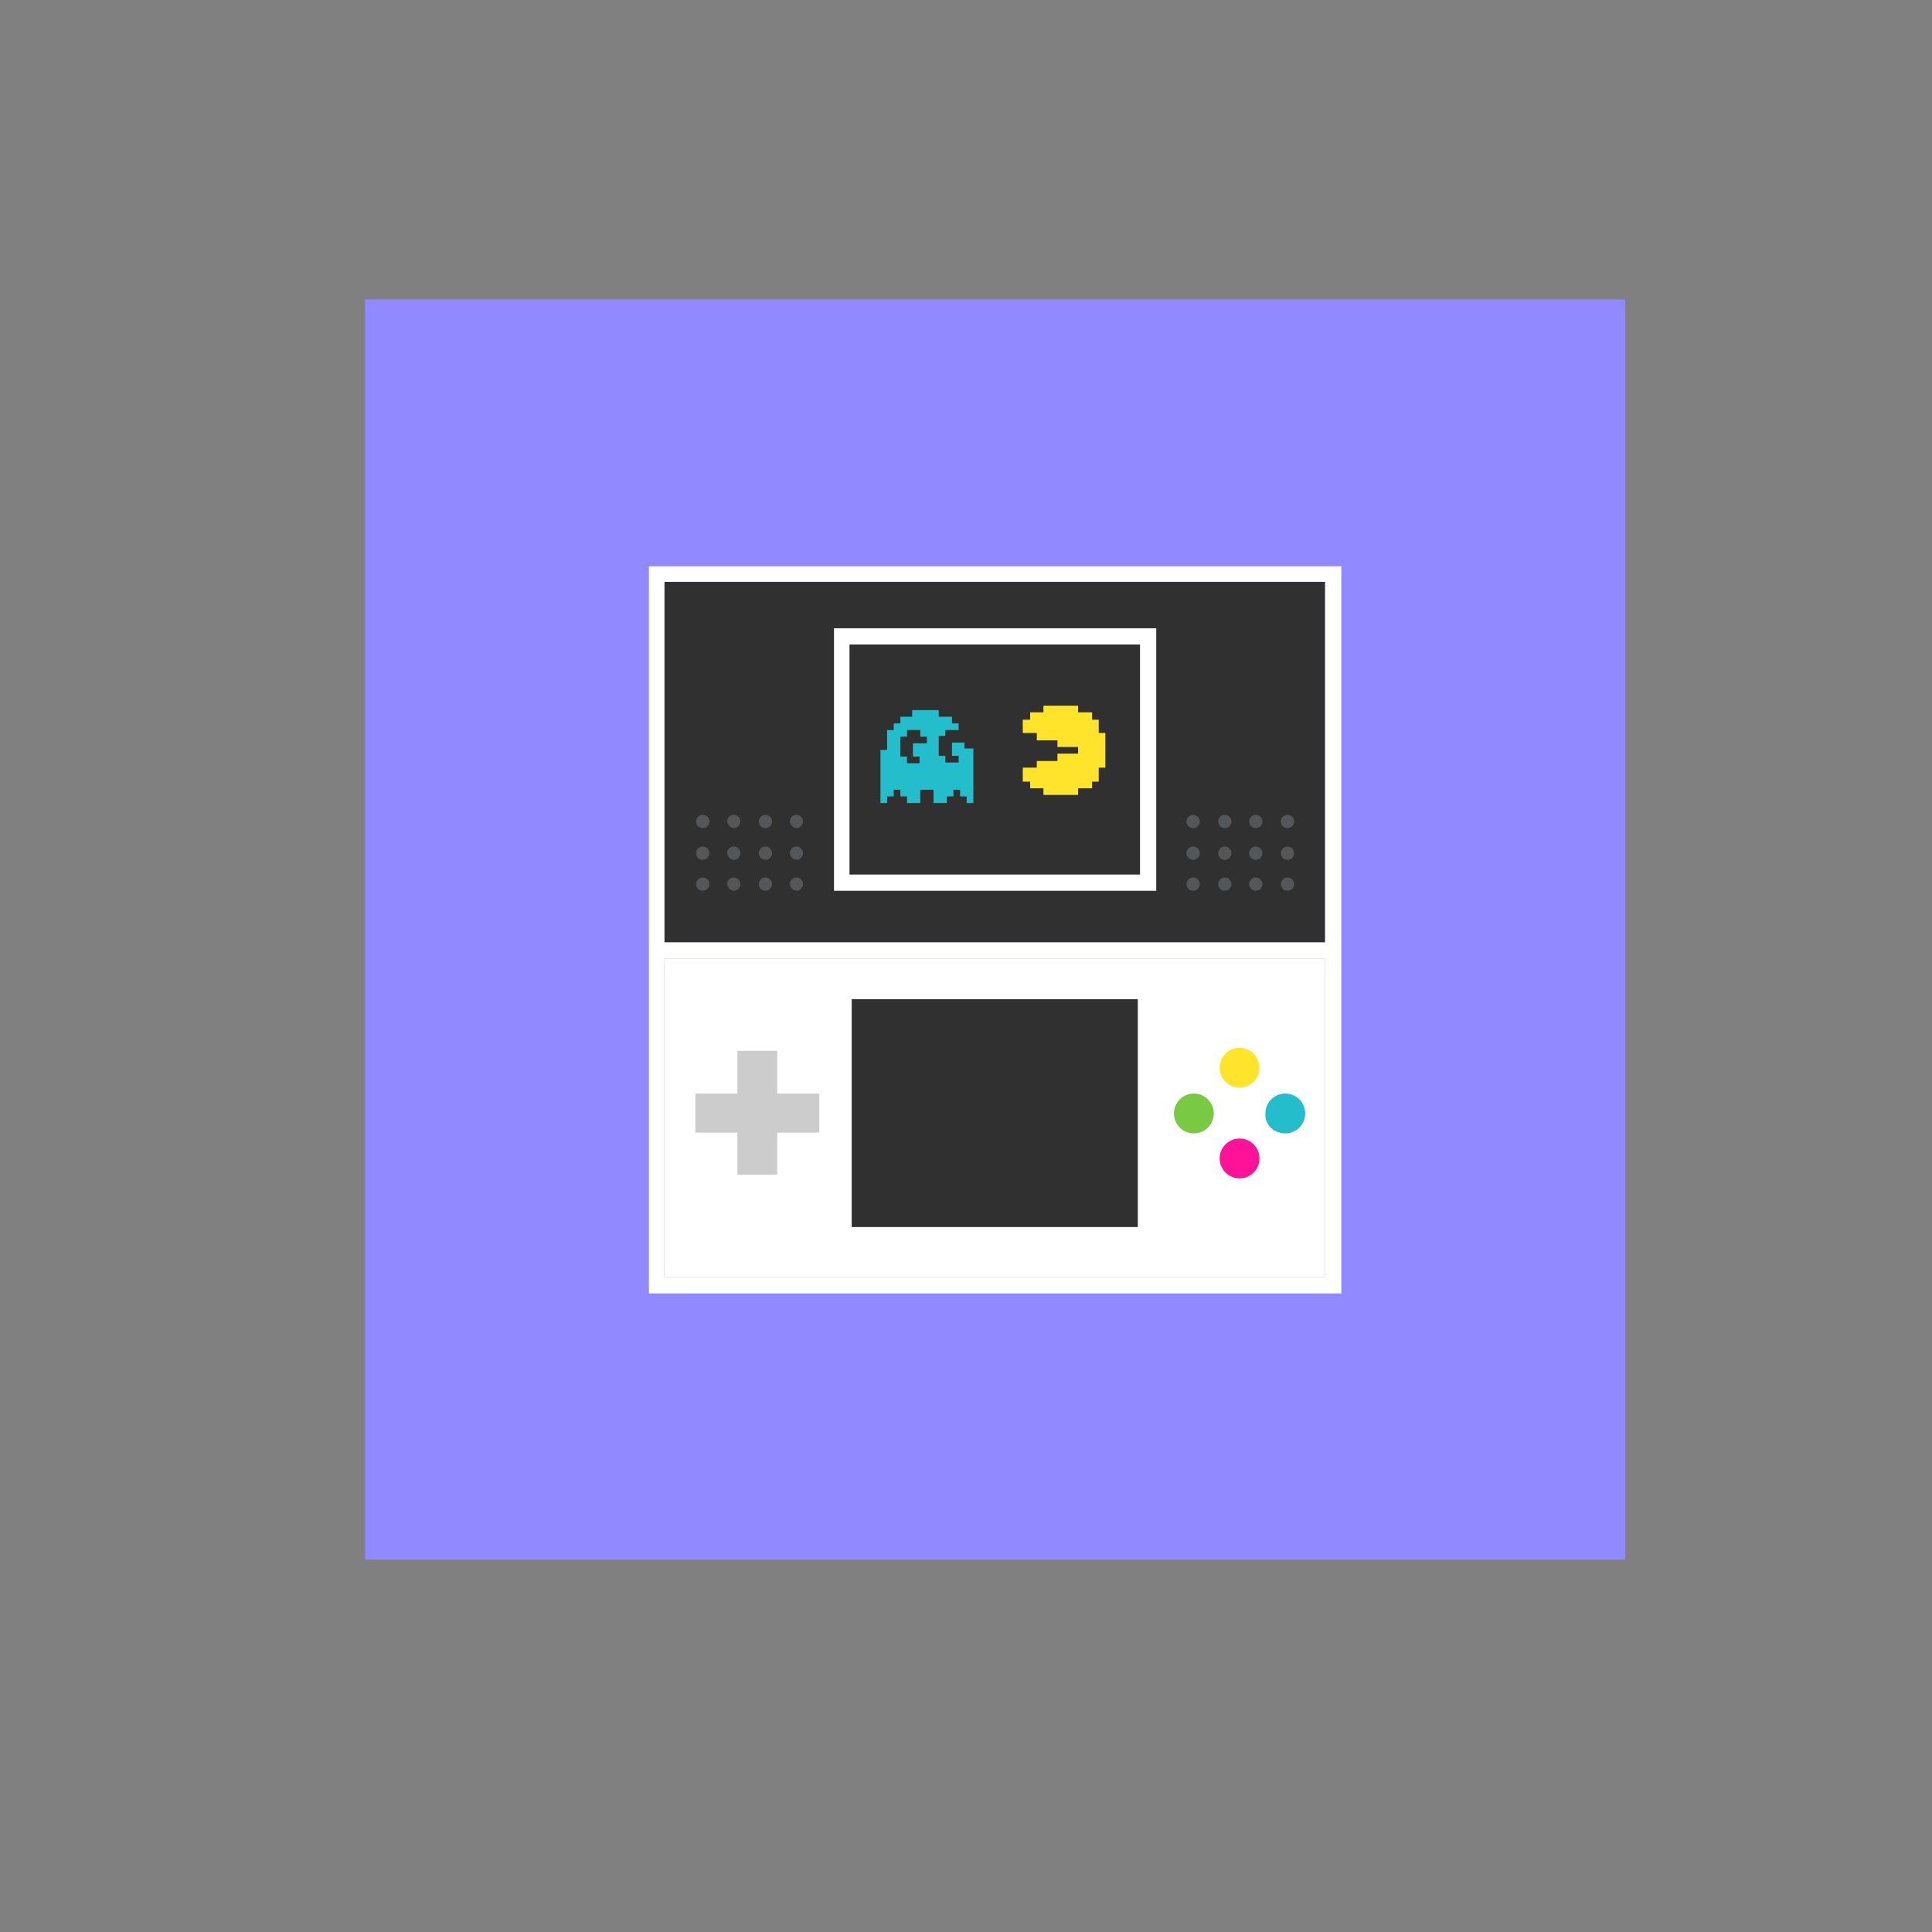 <?xml version="1.0" encoding="utf-8"?>
<!-- Generator: Adobe Illustrator 23.0.3, SVG Export Plug-In . SVG Version: 6.00 Build 0)  -->
<svg version="1.1" id="Layer_1" xmlns="http://www.w3.org/2000/svg" xmlns:xlink="http://www.w3.org/1999/xlink" x="0px" y="0px"
	 viewBox="0 0 262 262" style="enable-background:new 0 0 262 262;" xml:space="preserve">
<rect x="0" y="0" width="262" height="262" fill="#808080" stroke="none"/>
<style type="text/css">
	.st0{fill:#9189FF;}
	.st1{fill:#303031;}
	.st2{fill:#FFFFFF;}
	.st3{fill:#CCCCCC;}
	.st4{fill:#FF1298;}
	.st5{fill:#FFE42B;}
	.st6{fill:#7AC943;}
	.st7{fill:#23BDCC;}
	.st8{fill:#555658;}
</style>
<polyline class="st0" points="49.5,211.5 49.5,40.6 220.4,40.6 220.4,211.5 "/>
<g>
	<path class="st1" d="M179.7,124.3c0,0.3,0,1.6,0,3.5c-2.1,0-87.6,0-89.6,0c0-2,0-3.2,0-3.5c0-11,0-43.7,0-45.4c2.1,0,87.6,0,89.6,0
		C179.7,80.6,179.7,113.3,179.7,124.3z"/>
	<path class="st2" d="M179.7,173.2c-2.1,0-87.6,0-89.6,0c0-1.6,0-30.6,0-43.2h89.6C179.7,142.6,179.7,171.6,179.7,173.2z"/>
	<path class="st2" d="M180.8,76.8H88v45.4v7.8v45.4h93.9V130v-7.8V76.8H180.8z M179.7,173.2c-2.1,0-87.6,0-89.6,0
		c0-1.6,0-30.6,0-43.2h89.6C179.7,142.6,179.7,171.6,179.7,173.2z M179.7,124.3c0,0.3,0,1.6,0,3.5c-2.1,0-87.6,0-89.6,0
		c0-2,0-3.2,0-3.5c0-11,0-43.7,0-45.4c2.1,0,87.6,0,89.6,0C179.7,80.6,179.7,113.3,179.7,124.3z"/>
	<polygon class="st1" points="154.3,135.5 153.2,135.5 115.5,135.5 115.5,166.4 154.3,166.4 	"/>
	<path class="st2" d="M156.8,85.2h-1h-42.7v35.6h43.7V85.2z M154.6,118.6h-39.4V87.4h39.4V118.6z"/>
	<polygon class="st3" points="100,159.3 105.4,159.3 105.4,153.6 111.1,153.6 111.1,148.3 105.4,148.3 105.4,142.5 100,142.5 
		100,148.3 94.3,148.3 94.3,153.6 100,153.6 	"/>
	<g>
		<path class="st4" d="M168.1,159.8c1.5,0,2.7-1.2,2.7-2.7c0-1.5-1.2-2.7-2.7-2.7c-1.5,0-2.7,1.2-2.7,2.7
			C165.4,158.6,166.6,159.8,168.1,159.8z"/>
		<path class="st5" d="M168.1,147.5c1.5,0,2.7-1.2,2.7-2.7c0-1.5-1.2-2.7-2.7-2.7c-1.5,0-2.7,1.2-2.7,2.7
			C165.4,146.3,166.6,147.5,168.1,147.5z"/>
		<path class="st6" d="M161.9,153.7c1.5,0,2.7-1.2,2.7-2.7c0-1.5-1.2-2.7-2.7-2.7c-1.5,0-2.7,1.2-2.7,2.7
			C159.2,152.5,160.4,153.7,161.9,153.7z"/>
		<path class="st7" d="M174.3,153.7c1.5,0,2.7-1.2,2.7-2.7c0-1.5-1.2-2.7-2.7-2.7c-1.5,0-2.7,1.2-2.7,2.7
			C171.5,152.5,172.7,153.7,174.3,153.7z"/>
	</g>
	<g>
		<path class="st8" d="M108,112.3c0.5,0,0.9-0.4,0.9-0.9c0-0.5-0.4-0.9-0.9-0.9c-0.5,0-0.9,0.4-0.9,0.9
			C107.2,111.9,107.6,112.3,108,112.3z"/>
		<path class="st8" d="M103.8,112.3c0.5,0,0.9-0.4,0.9-0.9c0-0.5-0.4-0.9-0.9-0.9c-0.5,0-0.9,0.4-0.9,0.9
			C102.9,111.9,103.3,112.3,103.8,112.3z"/>
		<path class="st8" d="M99.5,112.3c0.5,0,0.9-0.4,0.9-0.9c0-0.5-0.4-0.9-0.9-0.9c-0.5,0-0.9,0.4-0.9,0.9
			C98.7,111.9,99.1,112.3,99.5,112.3z"/>
		<path class="st8" d="M95.3,112.3c0.5,0,0.9-0.4,0.9-0.9c0-0.5-0.4-0.9-0.9-0.9c-0.5,0-0.9,0.4-0.9,0.9
			C94.4,111.9,94.8,112.3,95.3,112.3z"/>
		<path class="st8" d="M108,116.6c0.5,0,0.9-0.4,0.9-0.9c0-0.5-0.4-0.9-0.9-0.9c-0.5,0-0.9,0.4-0.9,0.9
			C107.2,116.2,107.6,116.6,108,116.6z"/>
		<path class="st8" d="M103.8,116.6c0.5,0,0.9-0.4,0.9-0.9c0-0.5-0.4-0.9-0.9-0.9c-0.5,0-0.9,0.4-0.9,0.9
			C102.9,116.2,103.3,116.6,103.8,116.6z"/>
		<path class="st8" d="M99.5,116.6c0.5,0,0.9-0.4,0.9-0.9c0-0.5-0.4-0.9-0.9-0.9c-0.5,0-0.9,0.4-0.9,0.9
			C98.7,116.2,99.1,116.6,99.5,116.6z"/>
		<path class="st8" d="M95.3,116.6c0.5,0,0.9-0.4,0.9-0.9c0-0.5-0.4-0.9-0.9-0.9c-0.5,0-0.9,0.4-0.9,0.9
			C94.4,116.2,94.8,116.6,95.3,116.6z"/>
		<path class="st8" d="M108,120.8c0.5,0,0.9-0.4,0.9-0.9c0-0.5-0.4-0.9-0.9-0.9c-0.5,0-0.9,0.4-0.9,0.9
			C107.2,120.4,107.6,120.8,108,120.8z"/>
		<path class="st8" d="M103.8,120.8c0.5,0,0.9-0.4,0.9-0.9c0-0.5-0.4-0.9-0.9-0.9c-0.5,0-0.9,0.4-0.9,0.9
			C102.9,120.4,103.3,120.8,103.8,120.8z"/>
		<path class="st8" d="M99.5,120.8c0.5,0,0.9-0.4,0.9-0.9c0-0.5-0.4-0.9-0.9-0.9c-0.5,0-0.9,0.4-0.9,0.9
			C98.7,120.4,99.1,120.8,99.5,120.8z"/>
		<path class="st8" d="M95.3,120.8c0.5,0,0.9-0.4,0.9-0.9c0-0.5-0.4-0.9-0.9-0.9c-0.5,0-0.9,0.4-0.9,0.9
			C94.4,120.4,94.8,120.8,95.3,120.8z"/>
	</g>
	<g>
		<path class="st8" d="M161.8,112.3c0.5,0,0.9-0.4,0.9-0.9c0-0.5-0.4-0.9-0.9-0.9c-0.5,0-0.9,0.4-0.9,0.9
			C160.9,111.9,161.3,112.3,161.8,112.3z"/>
		<path class="st8" d="M166.1,112.3c0.5,0,0.9-0.4,0.9-0.9c0-0.5-0.4-0.9-0.9-0.9c-0.5,0-0.9,0.4-0.9,0.9
			C165.2,111.9,165.6,112.3,166.1,112.3z"/>
		<path class="st8" d="M170.3,112.3c0.5,0,0.9-0.4,0.9-0.9c0-0.5-0.4-0.9-0.9-0.9c-0.5,0-0.9,0.4-0.9,0.9
			C169.4,111.9,169.8,112.3,170.3,112.3z"/>
		<path class="st8" d="M174.6,112.3c0.5,0,0.9-0.4,0.9-0.9c0-0.5-0.4-0.9-0.9-0.9c-0.5,0-0.9,0.4-0.9,0.9
			C173.7,111.9,174.1,112.3,174.6,112.3z"/>
		<path class="st8" d="M161.8,116.6c0.5,0,0.9-0.4,0.9-0.9c0-0.5-0.4-0.9-0.9-0.9c-0.5,0-0.9,0.4-0.9,0.9
			C160.9,116.2,161.3,116.6,161.8,116.6z"/>
		<path class="st8" d="M166.1,116.6c0.5,0,0.9-0.4,0.9-0.9c0-0.5-0.4-0.9-0.9-0.9c-0.5,0-0.9,0.4-0.9,0.9
			C165.2,116.2,165.6,116.6,166.1,116.6z"/>
		<path class="st8" d="M170.3,116.6c0.5,0,0.9-0.4,0.9-0.9c0-0.5-0.4-0.9-0.9-0.9c-0.5,0-0.9,0.4-0.9,0.9
			C169.4,116.2,169.8,116.6,170.3,116.6z"/>
		<path class="st8" d="M174.6,116.6c0.5,0,0.9-0.4,0.9-0.9c0-0.5-0.4-0.9-0.9-0.9c-0.5,0-0.9,0.4-0.9,0.9
			C173.7,116.2,174.1,116.6,174.6,116.6z"/>
		<path class="st8" d="M161.8,120.8c0.5,0,0.9-0.4,0.9-0.9c0-0.5-0.4-0.9-0.9-0.9c-0.5,0-0.9,0.4-0.9,0.9
			C160.9,120.4,161.3,120.8,161.8,120.8z"/>
		<path class="st8" d="M166.1,120.8c0.5,0,0.9-0.4,0.9-0.9c0-0.5-0.4-0.9-0.9-0.9c-0.5,0-0.9,0.4-0.9,0.9
			C165.2,120.4,165.6,120.8,166.1,120.8z"/>
		<path class="st8" d="M170.3,120.8c0.5,0,0.9-0.4,0.9-0.9c0-0.5-0.4-0.9-0.9-0.9c-0.5,0-0.9,0.4-0.9,0.9
			C169.4,120.4,169.8,120.8,170.3,120.8z"/>
		<path class="st8" d="M174.6,120.8c0.5,0,0.9-0.4,0.9-0.9c0-0.5-0.4-0.9-0.9-0.9c-0.5,0-0.9,0.4-0.9,0.9
			C173.7,120.4,174.1,120.8,174.6,120.8z"/>
	</g>
	<g>
		<path class="st7" d="M130.8,101.6v-0.9H130h-0.9v0.9v0.9h0.9v0.9h-0.9h-0.9v-0.9h-0.9v-0.9v-0.9v-0.9h0.9V99h0.9h0.9v-0.9h-0.9
			v-0.9h-0.9h-0.9v-0.9h-0.9h-0.9h-0.9h-0.9v0.9H123h-0.9v0.9h-0.9V99h-0.9v0.9v0.9v0.9h-0.9v0.9v0.9v0.9v0.9v0.9v0.9v0.9v0.9h0.9
			v-0.9h0.9v-0.9h0.9v0.9h0.9v0.9h0.9h0.9v-0.9v-0.9h0.9h0.9v0.9v0.9h0.9h0.9v-0.9h0.9v-0.9h0.9v0.9h0.9v0.9h0.9v-0.9v-0.9V106v-0.9
			v-0.9v-0.9v-0.9v-0.9H130.8z M125.6,100.8h-0.9h-0.9v0.9v0.9h0.9v0.9h-0.9H123v-0.9h-0.9v-0.9v-0.9v-0.9h0.9V99h0.9h0.9v0.9h0.9
			V100.8z"/>
	</g>
	<polygon class="st5" points="146.2,107.8 141.5,107.8 141.5,106.9 139.7,106.9 139.7,106 138.7,106 138.7,104.1 140.6,104.1 
		140.6,103.2 143.4,103.2 143.4,102.2 146.2,102.2 146.2,101.3 143.4,101.3 143.4,100.4 140.6,100.4 140.6,99.4 138.7,99.4 
		138.7,97.6 139.7,97.6 139.7,96.6 141.5,96.6 141.5,95.7 146.2,95.7 146.2,96.6 148.1,96.6 148.1,97.6 149,97.6 149,99.4 
		149.9,99.4 149.9,104.1 149,104.1 149,106 148.1,106 148.1,106.9 146.2,106.9 	"/>
</g>
</svg>
